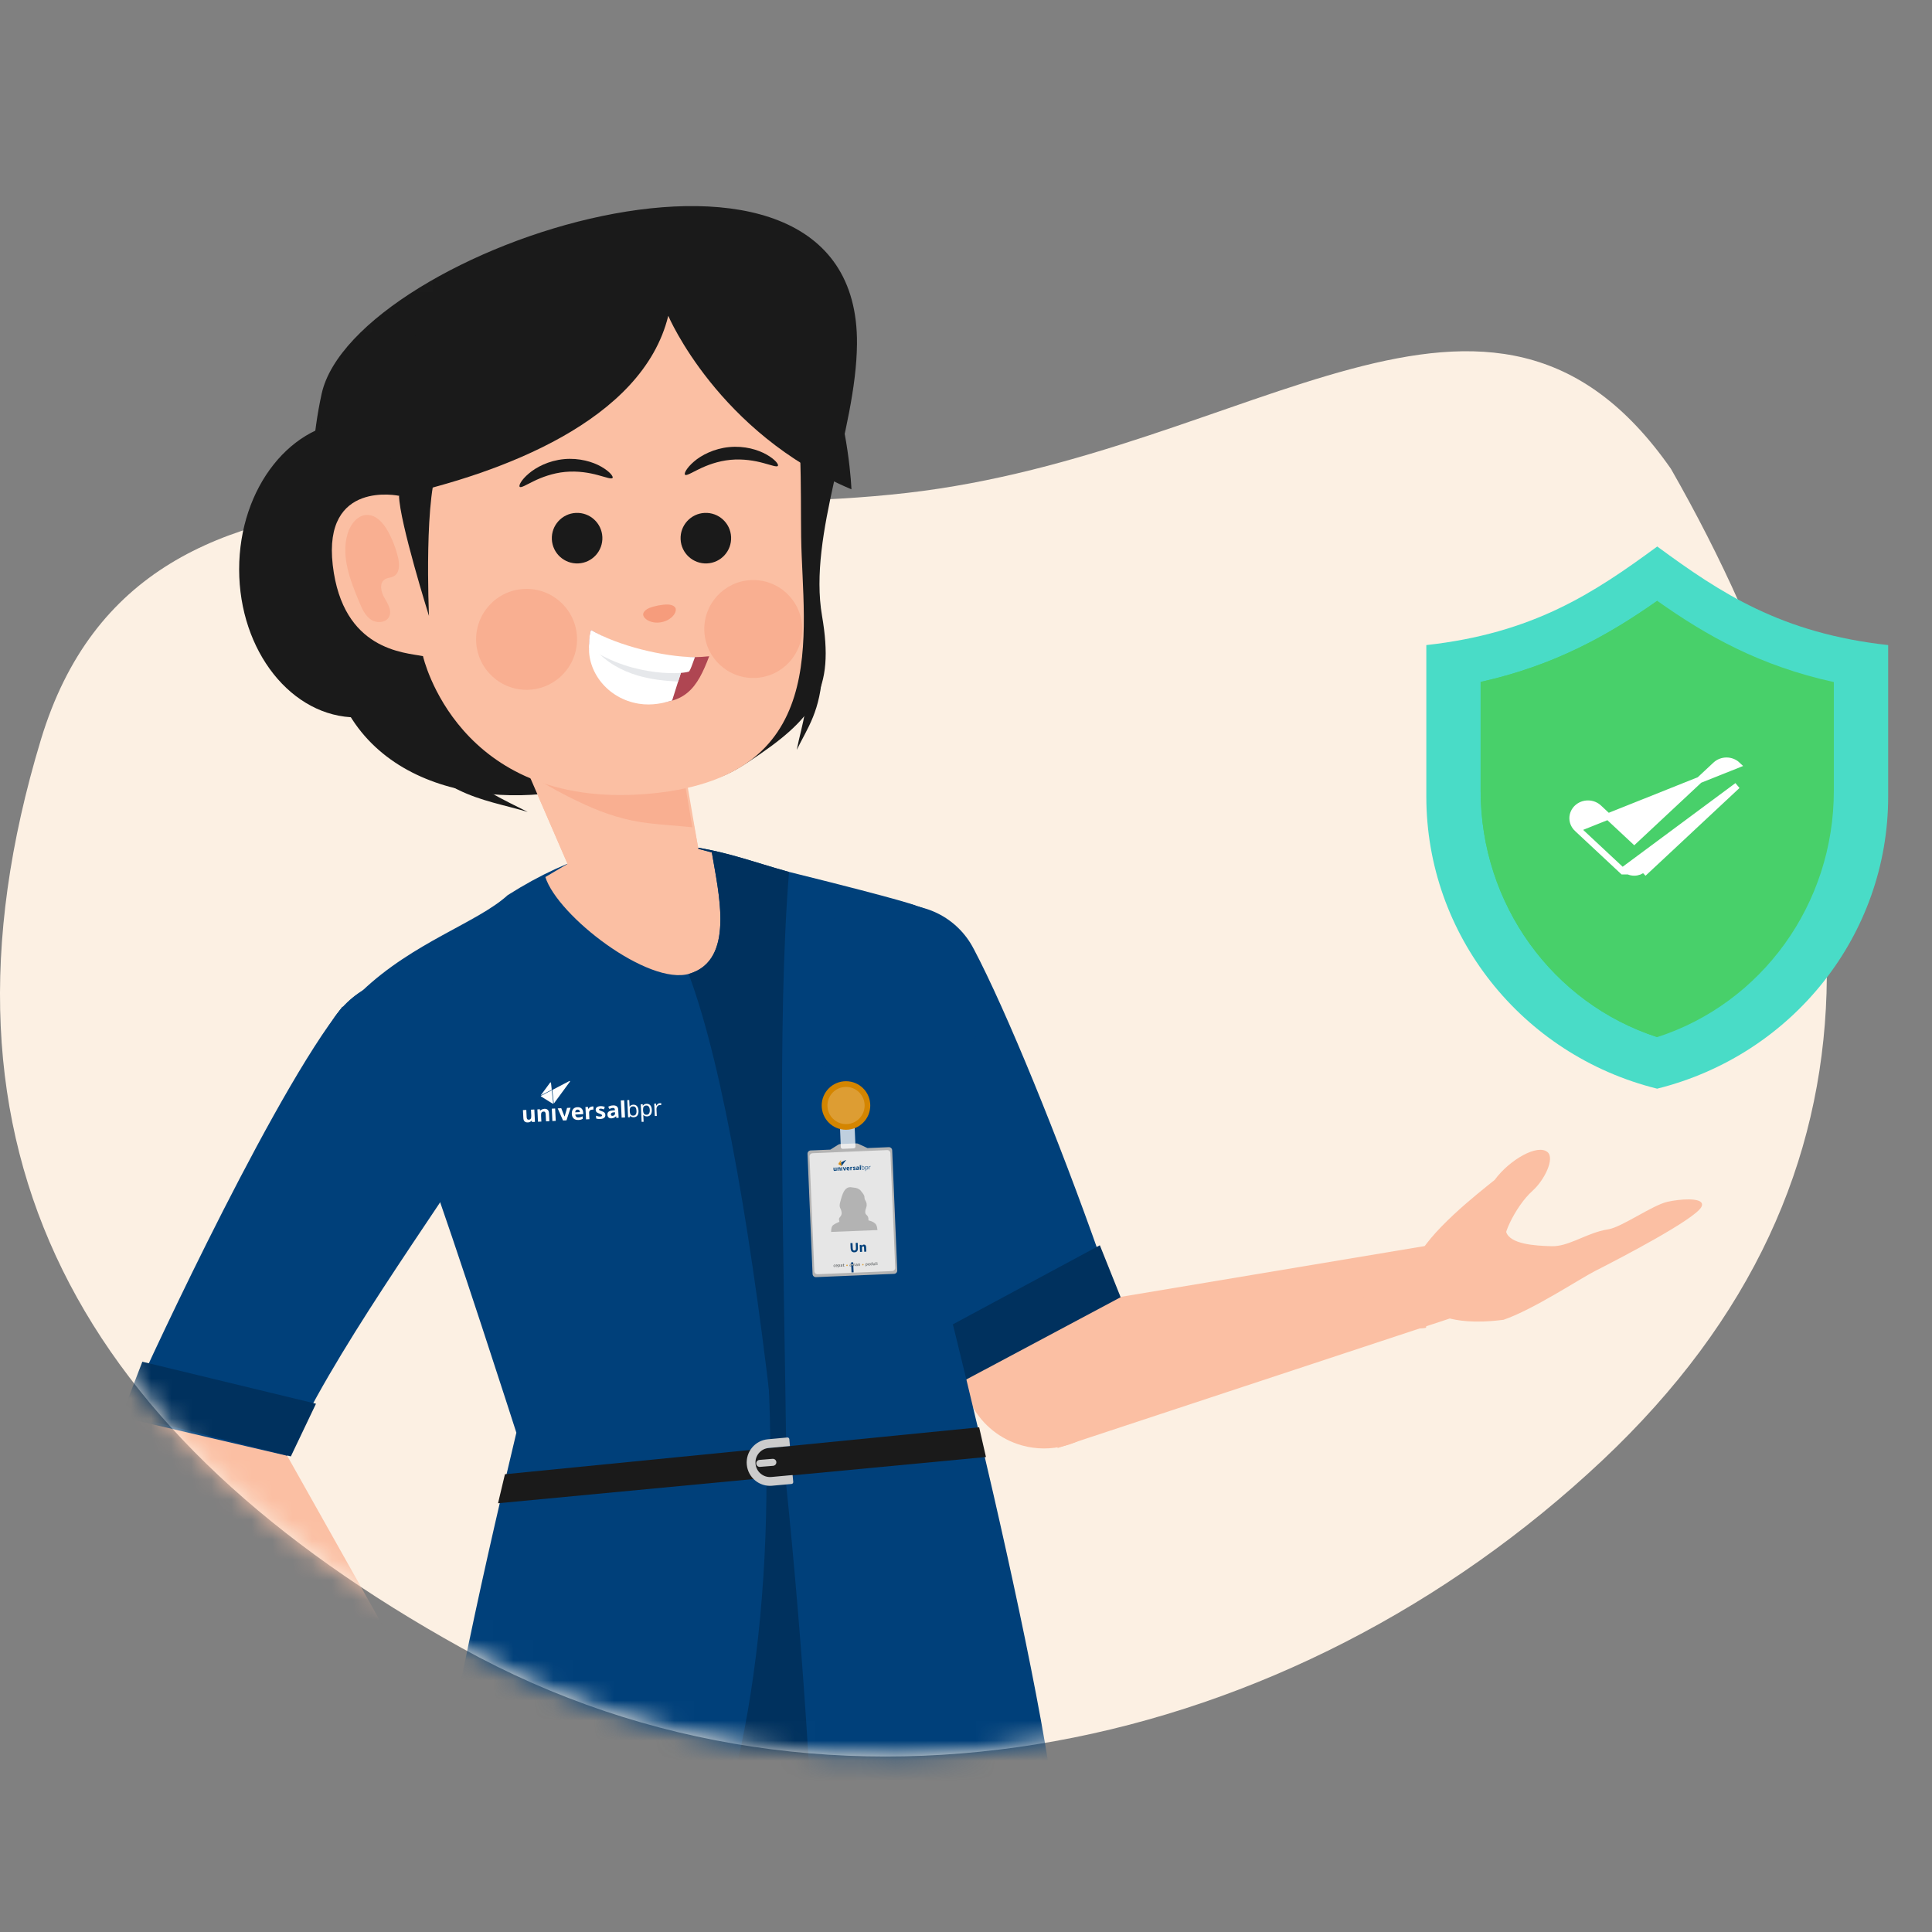 <svg width="96" height="96" viewBox="0 0 96 96" fill="none" xmlns="http://www.w3.org/2000/svg">
<rect x="0" y="0" width="96" height="96" fill="#808080" stroke="none"/>
<path d="M83.028 23.296C93.225 41.147 94.586 58.486 79.612 72.572C64.189 87.079 41.434 92.146 22.919 81.876C4.16 71.47 -4.185 57.28 2.034 36.747C7.137 19.902 27.588 26.5 45.071 24.492C62.282 22.515 74.061 10.442 83.028 23.296Z" fill="#FCF0E3"/>
<mask id="mask0_4181_13214" style="mask-type:alpha" maskUnits="userSpaceOnUse" x="0" y="6" width="96" height="82">
<path d="M91.124 20.49C101.322 38.341 94.586 58.486 79.612 72.572C64.189 87.079 41.434 92.146 22.919 81.875C4.16 71.47 -4.185 57.28 2.034 36.747C7.137 19.902 20.654 8.999 38.137 6.99C55.348 5.013 82.158 7.636 91.124 20.49Z" fill="#FCF0E3"/>
</mask>
<g mask="url(#mask0_4181_13214)">
<path fill-rule="evenodd" clip-rule="evenodd" d="M52.548 71.953L53.514 64.805L71.787 61.749L73.036 65.186L52.548 71.953Z" fill="#FBBFA3"/>
<path d="M54.783 70.762C53.739 71.816 52.204 72.222 50.776 71.821C48.609 71.213 47.341 68.954 47.95 66.787C48.137 66.121 48.492 65.51 48.977 65.02C50.02 63.966 51.556 63.56 52.983 63.961C54.033 64.256 54.905 64.943 55.439 65.893C55.973 66.844 56.105 67.945 55.809 68.996C55.622 69.662 55.267 70.273 54.783 70.762L54.783 70.762Z" fill="#FBBFA3"/>
<path d="M72.249 61.681C73.204 61.675 73.982 62.444 73.988 63.399C73.994 64.354 73.225 65.132 72.27 65.138C71.315 65.144 70.537 64.375 70.531 63.42C70.525 62.466 71.295 61.687 72.249 61.681L72.249 61.681Z" fill="#FBBFA3"/>
<path d="M79.378 63.094C80.396 62.576 84.239 60.585 84.544 59.967C84.756 59.537 83.805 59.55 83.109 59.667C83.017 59.683 82.933 59.699 82.861 59.715C82.119 59.877 80.581 60.98 79.917 61.083C79.774 61.105 79.635 61.136 79.5 61.174C78.616 61.421 77.861 61.941 77.107 61.923C76.236 61.902 75.031 61.816 74.84 61.213C74.867 61.127 74.903 61.033 74.945 60.934C74.972 60.871 75.001 60.806 75.033 60.74C75.287 60.209 75.7 59.574 76.149 59.172C76.745 58.639 77.261 57.569 76.901 57.252C76.409 56.82 75.002 57.631 74.27 58.629C73.474 59.271 70.925 61.249 70.349 62.684C70.263 62.897 70.219 63.136 70.188 63.34C70.008 64.539 69.742 63.097 69.534 64.634C69.519 64.742 66.858 63.663 67.543 65.491C67.501 65.946 69.103 64.827 69.092 65.491L70.124 65.491C66.58 65.934 70.87 66.11 70.863 65.963C70.84 65.495 71.285 65.884 71.306 65.52C71.338 64.955 71.749 65.963 74.711 65.579C76.18 65.077 78.502 63.541 79.256 63.156L79.378 63.094Z" fill="#FBBFA3"/>
<path d="M46.903 66.006C45.795 62.851 43.04 54.727 41.297 50.704L41.298 50.703C41.155 50.406 41.043 50.088 40.975 49.749C40.543 47.586 41.933 45.485 44.08 45.056C45.856 44.701 47.591 45.604 48.383 47.151L48.384 47.15C50.002 50.213 52.627 56.661 54.646 62.393C52.822 64.056 47.569 65.762 46.903 66.006Z" fill="#00407A"/>
<path fill-rule="evenodd" clip-rule="evenodd" d="M46.761 66.121L54.651 61.877L55.684 64.458L47.589 68.773L46.761 66.121Z" fill="#00315E"/>
<path d="M50.116 79.083C55.346 93.537 47.677 116.703 47.677 116.703C47.677 116.703 36.288 121.991 25.834 117.555L21.959 100.129C21.959 100.129 18.987 85.904 27.66 79.59C36.334 73.276 50.116 79.083 50.116 79.083Z" fill="#00315E"/>
<path d="M45.844 60.059C48.421 57.41 48.272 54.984 47.27 53.079C47.309 53.045 47.35 53.014 47.388 52.979C48.311 52.12 48.844 50.952 48.888 49.693C48.908 49.135 48.831 48.586 48.659 48.059C48.171 46.563 46.961 45.44 45.491 45.008C45.492 45.005 45.493 44.996 45.493 44.996C45.493 44.996 45.172 44.804 39.204 43.324C35.662 42.382 31.832 40.292 25.225 44.481C23.726 45.848 20.537 46.813 17.983 49.25C17.13 49.796 16.448 50.603 16.086 51.592C15.652 52.776 15.705 54.058 16.235 55.202C16.766 56.345 17.71 57.214 18.894 57.647C19.418 57.84 19.964 57.937 20.517 57.937C20.753 57.937 20.985 57.917 21.213 57.882C22.552 61.517 25.658 71.19 25.658 71.19C23.668 79.499 22.133 86.721 20.841 95.166C33.123 101.576 48.93 94.77 52.291 93.005C54.017 92.1 46.644 62.589 45.844 60.059V60.059Z" fill="#00407A"/>
<path d="M48.658 48.06C48.83 48.586 48.906 49.135 48.886 49.693C48.842 50.952 48.309 52.12 47.386 52.979C46.463 53.838 45.261 54.286 44.002 54.241C42.029 54.171 40.294 52.864 39.682 50.989C39.51 50.462 39.433 49.913 39.453 49.356C39.546 46.755 41.737 44.715 44.338 44.807C46.31 44.877 48.046 46.184 48.658 48.059V48.06Z" fill="#00407A"/>
<path d="M35.191 45.049C34.119 45.667 33.278 45.99 32.076 46.019C30.289 46.068 29.637 45.023 29.04 44.864L23.245 31.483L33.728 36.208L33.752 36.652L35.191 45.049L35.191 45.049Z" fill="#FBBFA3"/>
<path d="M22.427 86.847C22.921 87.736 22.6 88.856 21.712 89.349C20.823 89.843 19.702 89.522 19.209 88.634C18.716 87.745 19.036 86.625 19.925 86.131C20.813 85.638 21.934 85.958 22.427 86.847V86.847Z" fill="#FBBFA3"/>
<path d="M22.43 86.847C23.396 87.839 26.008 87.256 27.057 87.585C28.107 87.914 28.259 89.364 28.259 89.364C28.259 89.364 29.066 90.272 29.358 90.888C29.651 91.504 29.148 92.035 28.199 92.044C27.25 92.052 27.704 93.052 26.881 93.531C26.058 94.011 25.329 93.548 24.788 94.604C24.248 95.66 19.46 88.977 19.46 88.977L22.43 86.846V86.847Z" fill="#FBBFA3"/>
<path d="M10.311 75.263C9.833 75.263 9.361 75.179 8.908 75.013C7.884 74.638 7.067 73.886 6.609 72.897C6.15 71.908 6.104 70.8 6.479 69.776C7.066 68.173 8.606 67.097 10.312 67.097C10.79 67.097 11.263 67.181 11.715 67.346C12.739 67.722 13.555 68.473 14.014 69.462C14.473 70.452 14.519 71.56 14.144 72.584C13.557 74.186 12.017 75.263 10.31 75.263H10.311Z" fill="#3D3433"/>
<path d="M20.515 57.938C19.961 57.938 19.416 57.84 18.891 57.648C17.707 57.214 16.764 56.346 16.233 55.202C15.703 54.058 15.649 52.776 16.083 51.592C16.762 49.739 18.543 48.495 20.515 48.495C21.069 48.495 21.615 48.592 22.139 48.784C24.582 49.679 25.842 52.396 24.947 54.84C24.268 56.693 22.487 57.938 20.515 57.938H20.515Z" fill="#00407A"/>
<path fill-rule="evenodd" clip-rule="evenodd" d="M6.743 73.161L14.269 72.335L22.433 86.846L20.108 89.856L6.743 73.161Z" fill="#FBBFA3"/>
<path d="M10.315 75.263C8.831 75.263 7.463 74.458 6.743 73.162C5.65 71.194 6.362 68.704 8.33 67.612C8.935 67.275 9.619 67.098 10.308 67.098C11.792 67.098 13.16 67.903 13.88 69.199C14.409 70.152 14.536 71.255 14.236 72.303C13.936 73.352 13.246 74.221 12.293 74.75C11.688 75.086 11.003 75.264 10.315 75.264L10.315 75.263Z" fill="#FBBFA3"/>
<path d="M15.982 19.569C17.568 12.353 42.707 4.048 42.583 17.097C42.542 21.428 40.15 26.548 40.846 30.599C41.484 34.311 40.494 35.693 37.15 37.884C33.831 40.059 34.635 37.345 29.781 38.883C24.97 40.409 17.905 39.425 16.441 33.219C15.357 28.624 15.117 23.505 15.982 19.569H15.982Z" fill="#1A1A1A"/>
<path d="M17.724 35.648C20.95 35.648 23.565 32.353 23.565 28.289C23.565 24.224 20.95 20.93 17.724 20.93C14.498 20.93 11.883 24.224 11.883 28.289C11.883 32.353 14.498 35.648 17.724 35.648Z" fill="#1A1A1A"/>
<path d="M27.098 43.58L28.201 42.926L23.317 31.65L33.638 36.301L33.661 36.738L34.705 42.179L35.371 42.358C35.715 44.412 36.522 47.699 34.262 48.383C32.226 48.998 27.717 45.52 27.098 43.58Z" fill="#FBBFA3"/>
<path d="M32.236 40.906C31.106 40.774 30.102 40.455 29.068 39.983C28.091 39.537 27.15 39.025 26.254 38.443L23.312 31.65L33.633 36.302L33.656 36.739L34.404 41.106C33.682 41.035 32.957 40.991 32.236 40.906V40.906Z" fill="#F9AF91"/>
<path d="M19.83 24.637C19.83 24.637 16.041 23.824 16.534 28.079C17.028 32.335 20.109 32.42 21.018 32.603C21.018 32.603 22.714 40.181 32.062 39.456C41.41 38.73 39.877 31.491 39.809 26.692C39.74 21.891 40.276 13.557 34.157 12.943C27.985 12.323 19.287 12.729 19.83 24.638V24.637Z" fill="#FBBFA3"/>
<path d="M29.931 26.684C29.962 27.377 29.427 27.965 28.733 27.996C28.041 28.027 27.453 27.491 27.421 26.799C27.39 26.106 27.926 25.518 28.619 25.486C29.311 25.455 29.899 25.991 29.931 26.684H29.931Z" fill="#1A1A1A"/>
<path d="M36.328 26.684C36.359 27.377 35.824 27.965 35.131 27.996C34.438 28.027 33.85 27.491 33.819 26.799C33.787 26.106 34.323 25.518 35.016 25.486C35.709 25.455 36.297 25.991 36.328 26.684Z" fill="#1A1A1A"/>
<path d="M29.363 31.297C31.044 32.319 33.284 32.819 35.239 32.609C34.658 34.145 34.043 35.202 31.784 34.842C29.934 34.548 28.96 32.91 29.363 31.297H29.363Z" fill="#AF4652"/>
<path d="M29.275 32.017C29.153 33.357 30.174 34.717 31.747 34.968C32.417 35.074 32.974 34.928 33.397 34.81C33.562 34.29 33.726 33.769 33.89 33.249C32.477 32.858 31.064 32.467 29.651 32.077C29.531 32.044 29.399 32.014 29.275 32.017Z" fill="white"/>
<path d="M29.58 32.27C30.119 32.907 30.882 33.328 31.682 33.565C32.336 33.758 33.017 33.835 33.7 33.867C33.765 33.661 33.83 33.455 33.895 33.249C32.65 32.905 31.404 32.561 30.158 32.216L29.58 32.27V32.27Z" fill="#E6E8EB"/>
<path d="M34.532 32.653C34.409 33 34.31 33.271 34.249 33.355C34.159 33.481 31.514 33.718 29.278 32.194C29.261 31.9 29.264 31.664 29.363 31.297C30.671 32.081 32.984 32.646 34.531 32.653H34.532Z" fill="white"/>
<path d="M30.438 23.747C30.486 23.681 30.302 23.432 29.878 23.19C29.461 22.948 28.773 22.743 28.027 22.814C27.254 22.888 26.637 23.219 26.268 23.536C26.082 23.694 25.956 23.843 25.882 23.962C25.812 24.079 25.794 24.157 25.824 24.189C25.854 24.222 25.934 24.199 26.052 24.144C26.164 24.087 26.322 24.009 26.517 23.911C26.898 23.722 27.459 23.509 28.074 23.45C28.719 23.389 29.288 23.493 29.705 23.606C30.121 23.717 30.385 23.823 30.438 23.747L30.438 23.747Z" fill="#1A1A1A"/>
<path d="M34.039 23.589C34.105 23.653 34.345 23.499 34.732 23.311C35.12 23.121 35.659 22.91 36.303 22.848C36.919 22.79 37.509 22.892 37.92 23.005C38.129 23.064 38.3 23.111 38.421 23.145C38.547 23.177 38.63 23.185 38.654 23.146C38.676 23.11 38.644 23.036 38.553 22.935C38.457 22.831 38.305 22.709 38.093 22.589C37.67 22.348 37.002 22.141 36.228 22.216C35.483 22.287 34.845 22.619 34.483 22.935C34.112 23.254 33.979 23.532 34.039 23.589Z" fill="#1A1A1A"/>
<path d="M17.267 26.536C16.942 27.662 17.403 28.849 17.857 29.93C17.992 30.251 18.141 30.59 18.429 30.787C18.716 30.983 19.186 30.953 19.337 30.639C19.483 30.335 19.267 29.994 19.099 29.702C18.93 29.41 18.834 28.973 19.118 28.79C19.249 28.705 19.422 28.712 19.561 28.639C19.862 28.48 19.86 28.049 19.782 27.717C19.675 27.257 19.504 26.813 19.276 26.399C19.052 25.994 18.698 25.579 18.235 25.587C17.75 25.595 17.401 26.07 17.266 26.536H17.267Z" fill="#F9AF91"/>
<path d="M19.831 24.637C24.862 23.509 31.924 20.936 33.206 15.692C33.206 15.692 35.676 21.519 42.307 24.314C42.307 24.314 41.886 12.165 33.767 12.165C25.648 12.165 21.196 13.655 19.831 18.68C18.788 22.517 19.831 24.637 19.831 24.637H19.831Z" fill="#1A1A1A"/>
<path d="M19.828 24.637C19.854 25.94 21.316 30.607 21.316 30.607C21.316 30.607 21.034 24.285 21.878 22.947C22.722 21.61 19.828 24.637 19.828 24.637Z" fill="#1A1A1A"/>
<path d="M28.669 31.655C28.732 33.038 27.662 34.211 26.279 34.274C24.896 34.337 23.723 33.266 23.66 31.883C23.597 30.499 24.667 29.327 26.051 29.264C27.434 29.201 28.607 30.271 28.67 31.655L28.669 31.655Z" fill="#F9AF91"/>
<path d="M39.858 31.145C39.919 32.487 38.881 33.624 37.539 33.686C36.196 33.747 35.059 32.709 34.998 31.366C34.937 30.024 35.976 28.887 37.317 28.825C38.66 28.764 39.797 29.803 39.858 31.145Z" fill="#F9AF91"/>
<path d="M33.533 30.166C33.695 30.331 33.444 30.804 32.867 30.916C32.29 31.026 31.881 30.68 31.97 30.467C32.052 30.245 32.376 30.156 32.707 30.085C33.04 30.028 33.375 29.991 33.533 30.166Z" fill="#F69C7C"/>
<path d="M6.29 70.474L6.477 69.775C6.693 69.188 13.033 55.344 16.704 50.433L17.016 50.017L24.68 55.451L24.41 55.878C21.371 60.678 16.449 67.349 14.268 72.336L6.29 70.474L6.29 70.474Z" fill="#00407A"/>
<path fill-rule="evenodd" clip-rule="evenodd" d="M38.275 72.346C38.54 72.321 38.806 72.296 39.071 72.272C38.939 62.055 38.603 50.774 39.207 43.325C39.123 43.307 39.034 43.282 38.94 43.251C37.616 42.881 36.243 42.378 34.694 42.124L34.704 42.18L35.37 42.358C35.702 44.332 36.459 47.446 34.51 48.292C35.735 52.849 38.31 61.4 38.275 72.346Z" fill="#00315E"/>
<path fill-rule="evenodd" clip-rule="evenodd" d="M26.87 54.458C26.873 54.47 26.88 54.479 26.891 54.486L27.451 54.834C27.461 54.84 27.472 54.842 27.483 54.841C27.486 54.841 27.489 54.841 27.491 54.84L27.418 54.171L26.87 54.458Z" fill="#FEFEFE"/>
<path fill-rule="evenodd" clip-rule="evenodd" d="M27.416 54.146L27.379 53.809C27.376 53.781 27.347 53.776 27.336 53.793L26.878 54.416C26.874 54.421 26.872 54.426 26.87 54.432L27.407 54.151L27.416 54.146Z" fill="#FEFEFE"/>
<path fill-rule="evenodd" clip-rule="evenodd" d="M28.291 53.716L27.445 54.159L27.446 54.168L27.518 54.832C27.523 54.828 27.528 54.824 27.532 54.819L28.318 53.748C28.334 53.727 28.315 53.703 28.29 53.716H28.291Z" fill="#FEFEFE"/>
<path fill-rule="evenodd" clip-rule="evenodd" d="M26.431 55.752L26.427 55.674C26.427 55.674 26.4 55.71 26.345 55.744C26.314 55.763 26.276 55.771 26.233 55.773C26.161 55.776 26.106 55.76 26.067 55.723C26.029 55.686 26.008 55.632 26.005 55.559L25.985 55.159L26.152 55.151L26.169 55.509C26.172 55.553 26.181 55.586 26.198 55.608C26.215 55.629 26.24 55.639 26.275 55.637C26.321 55.635 26.355 55.617 26.374 55.585C26.394 55.553 26.401 55.5 26.398 55.428L26.384 55.139L26.551 55.131L26.581 55.745L26.431 55.752V55.752Z" fill="#FEFEFE"/>
<path fill-rule="evenodd" clip-rule="evenodd" d="M27.299 55.71L27.132 55.718L27.114 55.36C27.111 55.316 27.102 55.283 27.085 55.262C27.069 55.24 27.043 55.231 27.009 55.233C26.962 55.235 26.928 55.252 26.909 55.284C26.89 55.316 26.882 55.369 26.886 55.441L26.9 55.73L26.732 55.738L26.703 55.124L26.83 55.118L26.833 55.196C26.833 55.196 26.877 55.151 26.94 55.124C26.973 55.111 27.009 55.098 27.05 55.096C27.121 55.093 27.176 55.109 27.215 55.146C27.254 55.183 27.276 55.238 27.279 55.31L27.299 55.711V55.71Z" fill="#FEFEFE"/>
<path fill-rule="evenodd" clip-rule="evenodd" d="M27.615 55.694L27.447 55.703L27.418 55.089L27.585 55.081L27.615 55.694Z" fill="#FEFEFE"/>
<path fill-rule="evenodd" clip-rule="evenodd" d="M27.976 55.677L27.712 55.075L27.888 55.066L28.023 55.41C28.037 55.447 28.053 55.481 28.053 55.481C28.053 55.481 28.064 55.45 28.076 55.407L28.177 55.052L28.352 55.043L28.149 55.669L27.977 55.677L27.976 55.677Z" fill="#FEFEFE"/>
<path fill-rule="evenodd" clip-rule="evenodd" d="M28.744 55.651C28.645 55.655 28.566 55.632 28.508 55.58C28.45 55.528 28.418 55.452 28.413 55.352C28.408 55.25 28.43 55.169 28.479 55.11C28.527 55.051 28.597 55.02 28.688 55.016C28.775 55.011 28.843 55.033 28.895 55.08C28.945 55.127 28.973 55.194 28.977 55.281L28.981 55.362L28.585 55.381C28.589 55.429 28.605 55.465 28.632 55.491C28.66 55.517 28.697 55.528 28.745 55.525C28.782 55.523 28.817 55.518 28.85 55.509C28.882 55.5 28.916 55.486 28.951 55.467L28.958 55.597C28.929 55.612 28.898 55.625 28.866 55.634C28.832 55.643 28.792 55.648 28.744 55.651H28.744ZM28.695 55.135C28.659 55.137 28.632 55.149 28.613 55.173C28.593 55.196 28.584 55.229 28.583 55.27L28.818 55.258C28.815 55.217 28.802 55.186 28.78 55.164C28.759 55.143 28.73 55.133 28.694 55.135H28.695Z" fill="#FEFEFE"/>
<path fill-rule="evenodd" clip-rule="evenodd" d="M29.432 54.979C29.455 54.978 29.474 54.978 29.489 54.981L29.484 55.139C29.47 55.136 29.453 55.135 29.434 55.135C29.38 55.138 29.339 55.154 29.311 55.183C29.282 55.212 29.269 55.251 29.272 55.3L29.287 55.612L29.12 55.621L29.09 55.007L29.217 55.001L29.222 55.111C29.222 55.111 29.259 55.053 29.322 55.015C29.355 54.995 29.394 54.981 29.432 54.979V54.979Z" fill="#FEFEFE"/>
<path fill-rule="evenodd" clip-rule="evenodd" d="M30.08 55.396C30.083 55.459 30.064 55.508 30.021 55.543C29.98 55.578 29.915 55.598 29.828 55.602C29.783 55.604 29.745 55.603 29.713 55.599C29.681 55.595 29.651 55.587 29.623 55.576L29.616 55.438C29.648 55.451 29.684 55.462 29.723 55.47C29.763 55.478 29.797 55.481 29.827 55.48C29.887 55.477 29.917 55.458 29.915 55.423C29.914 55.41 29.91 55.399 29.901 55.391C29.893 55.383 29.878 55.375 29.858 55.365C29.838 55.356 29.811 55.345 29.777 55.332C29.729 55.315 29.693 55.298 29.671 55.282C29.648 55.267 29.631 55.248 29.619 55.227C29.608 55.206 29.602 55.179 29.6 55.147C29.598 55.093 29.617 55.05 29.658 55.018C29.699 54.986 29.758 54.968 29.835 54.964C29.909 54.961 29.982 54.973 30.053 55.002L30.008 55.125C29.977 55.114 29.948 55.104 29.92 55.097C29.893 55.09 29.866 55.087 29.838 55.088C29.788 55.09 29.764 55.105 29.766 55.132C29.767 55.147 29.775 55.159 29.792 55.17C29.808 55.18 29.844 55.194 29.899 55.214C29.948 55.231 29.984 55.247 30.007 55.263C30.03 55.279 30.047 55.297 30.059 55.319C30.071 55.34 30.077 55.366 30.079 55.397L30.08 55.396Z" fill="#FEFEFE"/>
<path fill-rule="evenodd" clip-rule="evenodd" d="M30.622 55.548L30.617 55.459C30.59 55.496 30.527 55.529 30.498 55.544C30.468 55.559 30.43 55.568 30.382 55.571C30.324 55.573 30.276 55.559 30.241 55.527C30.205 55.495 30.186 55.447 30.183 55.385C30.18 55.32 30.2 55.271 30.244 55.237C30.288 55.204 30.356 55.184 30.448 55.176L30.554 55.167L30.552 55.141C30.549 55.079 30.516 55.049 30.452 55.052C30.403 55.055 30.346 55.072 30.282 55.105L30.221 54.995C30.29 54.954 30.367 54.932 30.453 54.928C30.535 54.923 30.599 54.938 30.645 54.972C30.69 55.006 30.715 55.059 30.719 55.133L30.739 55.542L30.622 55.547L30.622 55.548ZM30.559 55.266L30.494 55.271C30.446 55.275 30.41 55.285 30.387 55.303C30.364 55.32 30.353 55.345 30.354 55.378C30.357 55.425 30.385 55.447 30.439 55.445C30.478 55.443 30.509 55.43 30.53 55.407C30.553 55.384 30.563 55.353 30.561 55.316L30.558 55.266H30.559Z" fill="#FEFEFE"/>
<path fill-rule="evenodd" clip-rule="evenodd" d="M31.057 55.526L30.889 55.534L30.848 54.68L31.015 54.672L31.057 55.526Z" fill="#FEFEFE"/>
<path fill-rule="evenodd" clip-rule="evenodd" d="M31.465 54.892C31.544 54.889 31.607 54.913 31.652 54.966C31.698 55.018 31.724 55.094 31.728 55.192C31.733 55.291 31.715 55.369 31.674 55.425C31.633 55.482 31.573 55.512 31.495 55.516C31.454 55.518 31.418 55.513 31.386 55.499C31.353 55.486 31.326 55.466 31.305 55.438L31.307 55.514L31.209 55.519L31.168 54.665L31.266 54.66L31.276 54.868C31.278 54.909 31.283 54.992 31.283 54.992C31.32 54.93 31.381 54.897 31.465 54.892ZM31.452 54.975C31.392 54.978 31.349 54.997 31.324 55.033C31.299 55.069 31.289 55.127 31.293 55.209L31.293 55.214C31.297 55.296 31.314 55.354 31.342 55.388C31.371 55.422 31.415 55.438 31.477 55.435C31.531 55.432 31.57 55.411 31.595 55.369C31.62 55.328 31.631 55.27 31.627 55.195C31.623 55.119 31.607 55.062 31.578 55.026C31.55 54.989 31.508 54.972 31.453 54.975H31.452Z" fill="#FEFEFE"/>
<path fill-rule="evenodd" clip-rule="evenodd" d="M32.155 55.473C32.074 55.476 32.011 55.45 31.964 55.394L31.981 55.74L31.882 55.745L31.84 54.873L31.936 54.868L31.939 54.95C31.939 54.95 31.979 54.895 32.021 54.875C32.051 54.859 32.086 54.85 32.126 54.848C32.204 54.844 32.267 54.868 32.312 54.92C32.359 54.973 32.384 55.048 32.389 55.147C32.394 55.245 32.376 55.323 32.335 55.381C32.294 55.438 32.234 55.469 32.155 55.473ZM32.113 54.932C32.053 54.934 32.011 54.954 31.986 54.989C31.961 55.023 31.95 55.077 31.953 55.149L31.954 55.168C31.957 55.25 31.974 55.308 32.003 55.344C32.032 55.379 32.077 55.395 32.138 55.392C32.188 55.389 32.227 55.367 32.253 55.325C32.279 55.282 32.291 55.225 32.287 55.152C32.284 55.078 32.267 55.023 32.236 54.985C32.206 54.947 32.165 54.93 32.113 54.932L32.113 54.932Z" fill="#FEFEFE"/>
<path fill-rule="evenodd" clip-rule="evenodd" d="M32.788 54.816C32.815 54.815 32.838 54.816 32.859 54.819L32.852 54.911C32.829 54.907 32.807 54.906 32.786 54.907C32.754 54.908 32.725 54.919 32.699 54.937C32.672 54.956 32.652 54.982 32.638 55.013C32.624 55.045 32.618 55.08 32.62 55.118L32.636 55.45L32.537 55.455L32.508 54.841L32.599 54.837L32.605 54.947C32.605 54.947 32.656 54.874 32.687 54.852C32.717 54.83 32.751 54.818 32.788 54.816Z" fill="#FEFEFE"/>
<path d="M34.537 48.279C38.096 57.634 40.394 84.527 40.569 97.022L40.247 97.026C40.071 84.49 37.765 57.857 34.218 48.394L34.258 48.384C34.357 48.354 34.45 48.319 34.537 48.279Z" fill="#00315E"/>
<path fill-rule="evenodd" clip-rule="evenodd" d="M38.086 73.282L38.883 73.356L40.896 96.953C38.043 97.559 34.891 97.949 31.68 97.844C35.771 94.659 38.121 84.273 38.086 73.282H38.086Z" fill="#00315E"/>
<path fill-rule="evenodd" clip-rule="evenodd" d="M25.09 73.254L48.653 70.922L48.992 72.398L24.747 74.696L25.09 73.254Z" fill="#1A1A1A"/>
<path fill-rule="evenodd" clip-rule="evenodd" d="M38.368 73.826C37.73 73.883 37.166 73.414 37.107 72.776C37.049 72.138 37.519 71.574 38.157 71.516L39.121 71.428C39.146 71.425 39.169 71.432 39.188 71.448C39.208 71.464 39.218 71.485 39.221 71.51L39.252 71.853L38.197 71.949C37.799 71.985 37.505 72.338 37.542 72.736C37.578 73.134 37.93 73.428 38.328 73.391L39.384 73.294L39.416 73.637C39.42 73.687 39.383 73.732 39.333 73.737L38.368 73.825V73.826Z" fill="#CCCCCC"/>
<path fill-rule="evenodd" clip-rule="evenodd" d="M37.766 72.889C37.67 72.897 37.586 72.825 37.578 72.73C37.57 72.634 37.642 72.55 37.737 72.542L38.388 72.488C38.484 72.481 38.568 72.552 38.576 72.647C38.584 72.743 38.513 72.827 38.417 72.835L37.766 72.888V72.889Z" fill="#CCCCCC"/>
<path fill-rule="evenodd" clip-rule="evenodd" d="M40.28 57.165L41.261 57.124L41.645 56.882C41.684 56.857 41.722 56.846 41.767 56.844L42.544 56.816C42.585 56.814 42.619 56.821 42.656 56.838L43.104 57.047L44.163 57.002C44.252 56.998 44.328 57.068 44.332 57.157L44.583 63.128C44.587 63.217 44.517 63.293 44.428 63.297L40.545 63.46C40.456 63.464 40.38 63.394 40.376 63.305L40.125 57.334C40.121 57.245 40.191 57.169 40.28 57.165L40.28 57.165Z" fill="#B3B3B3"/>
<path d="M44.081 57.147L40.373 57.303C40.287 57.306 40.221 57.379 40.224 57.464L40.464 63.166C40.467 63.252 40.54 63.319 40.626 63.315L44.334 63.159C44.419 63.155 44.486 63.083 44.483 62.997L44.243 57.295C44.239 57.209 44.167 57.143 44.081 57.147Z" fill="#E6E6E6"/>
<path fill-rule="evenodd" clip-rule="evenodd" d="M41.533 58.178L41.532 58.157C41.532 58.157 41.525 58.166 41.511 58.175C41.502 58.181 41.492 58.182 41.48 58.183C41.461 58.184 41.446 58.179 41.436 58.169C41.426 58.159 41.42 58.144 41.419 58.125L41.415 58.017L41.46 58.016L41.464 58.112C41.464 58.124 41.467 58.133 41.471 58.139C41.475 58.144 41.483 58.147 41.492 58.147C41.504 58.146 41.513 58.141 41.518 58.133C41.523 58.124 41.526 58.11 41.525 58.09L41.522 58.012L41.566 58.011L41.573 58.175L41.533 58.177L41.533 58.178Z" fill="#00407A"/>
<path fill-rule="evenodd" clip-rule="evenodd" d="M41.769 58.168L41.724 58.17L41.72 58.074C41.72 58.061 41.717 58.053 41.713 58.047C41.708 58.041 41.701 58.039 41.692 58.039C41.679 58.039 41.671 58.044 41.666 58.053C41.66 58.062 41.658 58.076 41.659 58.095L41.662 58.173L41.617 58.175L41.61 58.01L41.645 58.009L41.645 58.029C41.645 58.029 41.658 58.017 41.674 58.01C41.683 58.006 41.693 58.003 41.704 58.003C41.723 58.002 41.738 58.006 41.748 58.017C41.758 58.026 41.764 58.041 41.765 58.061L41.769 58.169L41.769 58.168Z" fill="#00407A"/>
<path fill-rule="evenodd" clip-rule="evenodd" d="M41.85 58.165L41.804 58.167L41.797 58.002L41.843 58L41.85 58.165Z" fill="#00407A"/>
<path fill-rule="evenodd" clip-rule="evenodd" d="M41.947 58.161L41.877 57.999L41.925 57.997L41.96 58.089C41.964 58.1 41.968 58.108 41.968 58.108C41.968 58.108 41.972 58.1 41.975 58.089L42.002 57.993L42.049 57.992L41.993 58.159L41.947 58.161Z" fill="#00407A"/>
<path fill-rule="evenodd" clip-rule="evenodd" d="M42.151 58.155C42.124 58.156 42.103 58.15 42.088 58.135C42.072 58.121 42.064 58.101 42.063 58.074C42.062 58.047 42.068 58.025 42.081 58.01C42.094 57.994 42.113 57.985 42.137 57.984C42.16 57.983 42.179 57.989 42.193 58.002C42.206 58.015 42.213 58.033 42.215 58.056L42.215 58.078L42.109 58.082C42.11 58.095 42.114 58.105 42.122 58.111C42.129 58.118 42.139 58.122 42.152 58.121C42.162 58.12 42.171 58.119 42.18 58.117C42.189 58.114 42.198 58.111 42.207 58.105L42.208 58.14C42.2 58.145 42.193 58.148 42.184 58.15C42.175 58.153 42.164 58.154 42.151 58.154L42.151 58.155ZM42.139 58.016C42.129 58.017 42.122 58.02 42.117 58.026C42.111 58.032 42.109 58.041 42.108 58.052L42.171 58.049C42.17 58.038 42.167 58.029 42.161 58.024C42.155 58.018 42.148 58.016 42.138 58.016H42.139Z" fill="#00407A"/>
<path fill-rule="evenodd" clip-rule="evenodd" d="M42.342 57.976C42.348 57.976 42.353 57.976 42.358 57.977L42.356 58.019C42.352 58.018 42.348 58.018 42.342 58.018C42.328 58.019 42.317 58.023 42.309 58.031C42.301 58.039 42.298 58.049 42.298 58.062L42.302 58.146L42.257 58.148L42.25 57.983L42.284 57.981L42.285 58.011C42.285 58.011 42.296 57.995 42.312 57.985C42.321 57.98 42.332 57.976 42.342 57.975V57.976Z" fill="#00407A"/>
<path fill-rule="evenodd" clip-rule="evenodd" d="M42.517 58.089C42.517 58.106 42.512 58.119 42.5 58.129C42.489 58.138 42.472 58.143 42.448 58.144C42.436 58.144 42.426 58.144 42.417 58.143C42.409 58.142 42.401 58.14 42.393 58.137L42.392 58.1C42.4 58.103 42.41 58.106 42.42 58.108C42.431 58.111 42.44 58.112 42.448 58.111C42.464 58.11 42.472 58.105 42.472 58.096C42.472 58.093 42.47 58.089 42.468 58.088C42.466 58.085 42.462 58.083 42.456 58.081C42.451 58.078 42.444 58.075 42.435 58.072C42.422 58.067 42.413 58.062 42.407 58.058C42.401 58.054 42.396 58.049 42.393 58.043C42.39 58.038 42.388 58.03 42.388 58.022C42.387 58.007 42.392 57.996 42.403 57.987C42.414 57.979 42.43 57.974 42.451 57.973C42.471 57.972 42.49 57.976 42.51 57.984L42.497 58.017C42.489 58.014 42.481 58.011 42.474 58.009C42.467 58.007 42.46 58.007 42.452 58.007C42.439 58.007 42.432 58.011 42.432 58.018C42.432 58.022 42.435 58.026 42.439 58.028C42.443 58.031 42.453 58.035 42.468 58.041C42.481 58.045 42.49 58.05 42.496 58.054C42.503 58.058 42.507 58.063 42.511 58.069C42.513 58.075 42.515 58.082 42.516 58.09L42.517 58.089Z" fill="#00407A"/>
<path fill-rule="evenodd" clip-rule="evenodd" d="M42.658 58.131L42.657 58.107C42.65 58.117 42.632 58.126 42.624 58.13C42.617 58.134 42.606 58.136 42.593 58.137C42.577 58.137 42.565 58.133 42.555 58.125C42.546 58.116 42.541 58.103 42.54 58.087C42.539 58.069 42.545 58.056 42.557 58.047C42.569 58.038 42.587 58.033 42.612 58.031L42.64 58.029L42.64 58.022C42.639 58.005 42.63 57.997 42.613 57.997C42.6 57.998 42.585 58.002 42.567 58.011L42.551 57.982C42.569 57.971 42.59 57.965 42.613 57.964C42.635 57.963 42.652 57.967 42.664 57.976C42.677 57.985 42.683 57.999 42.684 58.019L42.689 58.129L42.657 58.13L42.658 58.131ZM42.642 58.055L42.624 58.057C42.611 58.057 42.602 58.06 42.596 58.065C42.59 58.07 42.586 58.076 42.587 58.085C42.587 58.098 42.595 58.104 42.609 58.103C42.619 58.103 42.628 58.099 42.634 58.093C42.64 58.087 42.643 58.079 42.642 58.069L42.642 58.056V58.055Z" fill="#00407A"/>
<path fill-rule="evenodd" clip-rule="evenodd" d="M42.778 58.126L42.732 58.127L42.722 57.898L42.768 57.896L42.778 58.126Z" fill="#00407A"/>
<path fill-rule="evenodd" clip-rule="evenodd" d="M42.884 57.956C42.906 57.955 42.922 57.962 42.934 57.976C42.947 57.99 42.954 58.011 42.955 58.037C42.956 58.063 42.951 58.084 42.94 58.1C42.928 58.115 42.913 58.123 42.891 58.123C42.88 58.124 42.871 58.123 42.862 58.119C42.853 58.115 42.846 58.109 42.84 58.102L42.841 58.123L42.815 58.123L42.805 57.894L42.831 57.893L42.834 57.949C42.834 57.96 42.835 57.982 42.835 57.982C42.846 57.965 42.862 57.957 42.885 57.956L42.884 57.956ZM42.881 57.978C42.865 57.98 42.853 57.984 42.846 57.994C42.84 58.003 42.837 58.019 42.838 58.041V58.043C42.839 58.065 42.843 58.081 42.851 58.09C42.859 58.099 42.87 58.103 42.887 58.102C42.901 58.102 42.912 58.096 42.919 58.085C42.926 58.074 42.928 58.059 42.928 58.039C42.927 58.018 42.922 58.003 42.915 57.993C42.907 57.983 42.896 57.979 42.881 57.979L42.881 57.978Z" fill="#336695"/>
<path fill-rule="evenodd" clip-rule="evenodd" d="M43.074 58.113C43.052 58.114 43.035 58.107 43.023 58.092L43.026 58.185L43 58.186L42.99 57.952L43.016 57.951L43.016 57.973C43.016 57.973 43.027 57.959 43.038 57.953C43.047 57.949 43.056 57.947 43.067 57.946C43.088 57.945 43.105 57.952 43.117 57.966C43.129 57.98 43.136 58.001 43.137 58.027C43.138 58.054 43.133 58.075 43.122 58.09C43.111 58.105 43.095 58.113 43.073 58.114L43.074 58.113ZM43.063 57.968C43.047 57.969 43.036 57.974 43.029 57.983C43.022 57.992 43.019 58.007 43.02 58.026V58.031C43.021 58.053 43.025 58.069 43.033 58.078C43.04 58.088 43.052 58.092 43.069 58.091C43.082 58.091 43.093 58.085 43.1 58.074C43.107 58.062 43.11 58.047 43.109 58.027C43.108 58.007 43.104 57.992 43.096 57.982C43.088 57.972 43.077 57.967 43.063 57.968H43.063Z" fill="#336695"/>
<path fill-rule="evenodd" clip-rule="evenodd" d="M43.243 57.938C43.25 57.938 43.257 57.938 43.262 57.939L43.26 57.964C43.254 57.963 43.248 57.962 43.242 57.962C43.233 57.963 43.226 57.965 43.219 57.97C43.212 57.975 43.206 57.982 43.202 57.99C43.199 57.999 43.197 58.008 43.197 58.018L43.201 58.108L43.175 58.109L43.167 57.944L43.192 57.943L43.194 57.973C43.194 57.973 43.208 57.953 43.216 57.948C43.224 57.942 43.233 57.939 43.243 57.939V57.938Z" fill="#336695"/>
<path fill-rule="evenodd" clip-rule="evenodd" d="M41.65 57.829C41.65 57.834 41.652 57.838 41.657 57.841L41.803 57.933C41.805 57.934 41.809 57.936 41.814 57.935L41.796 57.754L41.65 57.828V57.829Z" fill="#D48500"/>
<path fill-rule="evenodd" clip-rule="evenodd" d="M41.786 57.659C41.785 57.654 41.779 57.652 41.776 57.656C41.748 57.693 41.655 57.817 41.655 57.817C41.651 57.822 41.65 57.825 41.65 57.829L41.796 57.755L41.786 57.659Z" fill="#DD9D33"/>
<path fill-rule="evenodd" clip-rule="evenodd" d="M41.797 57.755L41.816 57.936C41.819 57.935 41.824 57.933 41.827 57.928L42.037 57.646C42.042 57.641 42.036 57.635 42.031 57.637L41.798 57.755L41.797 57.755Z" fill="#00407A"/>
<path fill-rule="evenodd" clip-rule="evenodd" d="M41.709 60.709C41.599 60.759 41.497 60.803 41.408 60.868C41.316 60.936 41.301 61.06 41.297 61.214L43.602 61.121C43.577 60.957 43.569 60.868 43.472 60.784C43.395 60.716 43.269 60.663 43.152 60.642C43.176 60.312 42.95 60.432 42.999 60.151C43.014 60.061 43.058 59.994 43.064 59.898C43.073 59.758 43.033 59.72 42.987 59.627C42.907 59.468 43.044 59.488 42.78 59.179C42.742 59.134 42.754 59.137 42.701 59.102C42.561 59.011 42.5 59.028 42.316 58.997C41.94 58.932 41.839 59.41 41.754 59.713C41.665 60.031 41.785 60 41.82 60.237C41.835 60.341 41.789 60.42 41.743 60.47C41.651 60.571 41.699 60.605 41.71 60.709H41.709Z" fill="#B3B3B3"/>
<path d="M41.474 62.956C41.466 62.956 41.459 62.955 41.453 62.953C41.446 62.95 41.44 62.947 41.435 62.942C41.43 62.937 41.426 62.931 41.423 62.924C41.42 62.917 41.418 62.909 41.418 62.9C41.417 62.891 41.419 62.882 41.421 62.875C41.424 62.868 41.427 62.861 41.433 62.856C41.438 62.851 41.443 62.847 41.45 62.844C41.456 62.841 41.463 62.84 41.471 62.839C41.478 62.839 41.484 62.84 41.49 62.842C41.495 62.844 41.499 62.847 41.504 62.85L41.492 62.868C41.489 62.865 41.486 62.863 41.483 62.862C41.48 62.861 41.476 62.861 41.473 62.861C41.464 62.861 41.457 62.864 41.452 62.871C41.446 62.878 41.444 62.887 41.444 62.898C41.445 62.91 41.448 62.918 41.454 62.925C41.459 62.931 41.467 62.934 41.475 62.934C41.48 62.934 41.484 62.932 41.488 62.931C41.491 62.929 41.495 62.926 41.498 62.923L41.509 62.94C41.504 62.945 41.498 62.948 41.492 62.95C41.486 62.953 41.48 62.954 41.474 62.955L41.474 62.956Z" fill="#666A6C"/>
<path d="M41.547 62.884L41.596 62.882C41.596 62.873 41.594 62.867 41.59 62.862C41.586 62.857 41.58 62.855 41.573 62.855C41.566 62.855 41.56 62.858 41.556 62.863C41.551 62.868 41.548 62.875 41.547 62.884V62.884ZM41.58 62.951C41.572 62.952 41.565 62.951 41.559 62.948C41.552 62.946 41.546 62.943 41.541 62.938C41.535 62.933 41.531 62.927 41.528 62.92C41.525 62.912 41.523 62.905 41.523 62.895C41.522 62.886 41.523 62.878 41.526 62.87C41.528 62.863 41.532 62.857 41.537 62.852C41.541 62.846 41.546 62.842 41.553 62.839C41.559 62.837 41.565 62.835 41.572 62.834C41.58 62.834 41.586 62.836 41.592 62.837C41.597 62.84 41.602 62.843 41.606 62.848C41.61 62.852 41.614 62.857 41.616 62.864C41.618 62.87 41.619 62.878 41.619 62.885C41.619 62.888 41.619 62.89 41.619 62.892C41.619 62.895 41.619 62.896 41.619 62.898L41.548 62.901C41.55 62.91 41.554 62.918 41.56 62.923C41.566 62.928 41.574 62.93 41.582 62.93C41.587 62.93 41.592 62.929 41.596 62.927C41.6 62.926 41.604 62.924 41.608 62.921L41.617 62.937C41.613 62.941 41.607 62.944 41.6 62.946C41.594 62.949 41.587 62.95 41.58 62.951L41.58 62.951Z" fill="#666A6C"/>
<path d="M41.69 62.921C41.697 62.92 41.703 62.917 41.707 62.911C41.711 62.905 41.714 62.895 41.713 62.883C41.713 62.872 41.71 62.864 41.707 62.858C41.703 62.852 41.697 62.85 41.689 62.85C41.681 62.85 41.673 62.855 41.666 62.863L41.668 62.913C41.672 62.916 41.676 62.918 41.68 62.919C41.683 62.92 41.687 62.921 41.69 62.921ZM41.646 62.983L41.64 62.834L41.66 62.833L41.663 62.844H41.664C41.668 62.84 41.673 62.837 41.678 62.834C41.684 62.831 41.689 62.83 41.695 62.829C41.702 62.829 41.708 62.83 41.713 62.832C41.718 62.835 41.723 62.838 41.727 62.843C41.73 62.847 41.734 62.853 41.736 62.859C41.738 62.866 41.739 62.873 41.739 62.882C41.74 62.891 41.739 62.899 41.736 62.906C41.734 62.913 41.731 62.92 41.727 62.925C41.723 62.93 41.718 62.934 41.713 62.936C41.708 62.939 41.702 62.94 41.696 62.941C41.691 62.941 41.687 62.94 41.682 62.939C41.677 62.937 41.673 62.934 41.668 62.931L41.669 62.948L41.671 62.982L41.645 62.983H41.646Z" fill="#666A6C"/>
<path d="M41.806 62.921C41.811 62.921 41.815 62.919 41.819 62.917C41.822 62.915 41.826 62.912 41.83 62.908L41.829 62.883C41.822 62.884 41.816 62.886 41.81 62.887C41.805 62.889 41.801 62.891 41.798 62.893C41.795 62.895 41.793 62.897 41.792 62.9C41.791 62.902 41.79 62.904 41.79 62.907C41.79 62.912 41.792 62.916 41.795 62.918C41.798 62.92 41.802 62.921 41.806 62.921ZM41.799 62.942C41.789 62.942 41.781 62.94 41.775 62.934C41.768 62.928 41.765 62.92 41.765 62.911C41.765 62.905 41.766 62.9 41.768 62.895C41.77 62.89 41.774 62.886 41.779 62.883C41.784 62.879 41.791 62.876 41.799 62.873C41.807 62.87 41.817 62.868 41.828 62.867C41.828 62.864 41.827 62.862 41.827 62.859C41.826 62.856 41.825 62.854 41.823 62.852C41.821 62.85 41.819 62.848 41.817 62.847C41.814 62.846 41.811 62.846 41.807 62.846C41.802 62.846 41.797 62.847 41.791 62.85C41.786 62.852 41.782 62.855 41.776 62.858L41.766 62.841C41.772 62.837 41.779 62.833 41.786 62.83C41.794 62.827 41.802 62.825 41.811 62.825C41.825 62.824 41.836 62.828 41.843 62.836C41.85 62.843 41.854 62.855 41.855 62.871L41.857 62.937L41.836 62.938L41.834 62.925H41.833C41.828 62.93 41.823 62.934 41.817 62.937C41.812 62.939 41.805 62.941 41.799 62.941V62.942Z" fill="#666A6C"/>
<path d="M41.936 62.938C41.93 62.938 41.924 62.937 41.919 62.935C41.915 62.933 41.911 62.931 41.908 62.928C41.905 62.924 41.903 62.92 41.901 62.915C41.9 62.91 41.899 62.905 41.899 62.899L41.897 62.846L41.881 62.846L41.88 62.827L41.897 62.825L41.899 62.794L41.92 62.793L41.922 62.824L41.95 62.822L41.951 62.843L41.923 62.844L41.925 62.897C41.926 62.91 41.931 62.917 41.942 62.916C41.944 62.916 41.946 62.916 41.948 62.915C41.95 62.915 41.952 62.914 41.953 62.913L41.958 62.932C41.955 62.934 41.952 62.935 41.948 62.936C41.944 62.937 41.94 62.938 41.936 62.938Z" fill="#666A6C"/>
<path d="M42.257 62.903C42.261 62.903 42.266 62.901 42.269 62.899C42.272 62.897 42.276 62.894 42.281 62.89L42.28 62.865C42.272 62.866 42.266 62.868 42.261 62.869C42.255 62.871 42.251 62.873 42.248 62.874C42.246 62.877 42.243 62.879 42.242 62.881C42.241 62.884 42.24 62.886 42.24 62.889C42.24 62.894 42.242 62.898 42.245 62.9C42.248 62.902 42.252 62.903 42.257 62.903ZM42.249 62.924C42.24 62.924 42.231 62.922 42.225 62.916C42.219 62.91 42.215 62.902 42.215 62.893C42.215 62.887 42.216 62.881 42.218 62.877C42.22 62.872 42.224 62.868 42.229 62.864C42.234 62.861 42.241 62.858 42.249 62.855C42.257 62.852 42.267 62.85 42.278 62.849C42.278 62.846 42.277 62.843 42.276 62.84C42.275 62.838 42.274 62.836 42.273 62.834C42.271 62.832 42.269 62.83 42.267 62.829C42.264 62.828 42.261 62.828 42.257 62.828C42.251 62.828 42.246 62.829 42.241 62.832C42.235 62.834 42.23 62.837 42.226 62.84L42.215 62.823C42.221 62.819 42.228 62.815 42.236 62.812C42.244 62.809 42.251 62.807 42.261 62.806C42.274 62.806 42.285 62.809 42.292 62.818C42.3 62.825 42.303 62.837 42.304 62.853L42.307 62.918L42.285 62.919L42.283 62.907H42.282C42.277 62.911 42.272 62.915 42.267 62.918C42.261 62.921 42.255 62.923 42.248 62.923L42.249 62.924Z" fill="#666A6C"/>
<path d="M42.337 62.911L42.332 62.805L42.353 62.804L42.355 62.819H42.356C42.36 62.814 42.365 62.809 42.37 62.806C42.375 62.802 42.381 62.801 42.388 62.8C42.396 62.8 42.402 62.801 42.407 62.804C42.412 62.808 42.416 62.812 42.418 62.818C42.423 62.812 42.428 62.808 42.434 62.804C42.439 62.8 42.445 62.798 42.452 62.798C42.463 62.797 42.472 62.801 42.477 62.808C42.483 62.815 42.486 62.825 42.487 62.839L42.489 62.905L42.464 62.906L42.461 62.843C42.461 62.834 42.46 62.828 42.457 62.824C42.454 62.821 42.45 62.819 42.444 62.82C42.438 62.82 42.43 62.825 42.423 62.834L42.426 62.908L42.401 62.909L42.398 62.845C42.398 62.836 42.396 62.83 42.393 62.827C42.391 62.823 42.386 62.822 42.381 62.822C42.374 62.822 42.367 62.827 42.359 62.836L42.362 62.91L42.337 62.91V62.911Z" fill="#666A6C"/>
<path d="M42.559 62.89C42.563 62.89 42.568 62.888 42.571 62.886C42.575 62.884 42.578 62.881 42.583 62.877L42.582 62.852C42.574 62.853 42.568 62.855 42.563 62.856C42.558 62.858 42.553 62.86 42.551 62.861C42.548 62.863 42.545 62.866 42.544 62.868C42.543 62.871 42.542 62.873 42.542 62.876C42.542 62.881 42.544 62.885 42.547 62.887C42.551 62.889 42.554 62.89 42.559 62.89ZM42.552 62.911C42.542 62.911 42.534 62.909 42.527 62.903C42.521 62.897 42.518 62.889 42.518 62.88C42.517 62.874 42.519 62.868 42.52 62.863C42.523 62.859 42.526 62.854 42.532 62.851C42.537 62.847 42.544 62.844 42.552 62.842C42.56 62.839 42.57 62.837 42.581 62.835C42.58 62.832 42.58 62.83 42.579 62.827C42.578 62.825 42.577 62.822 42.575 62.82C42.574 62.818 42.572 62.817 42.569 62.816C42.566 62.815 42.563 62.814 42.559 62.814C42.554 62.814 42.549 62.816 42.543 62.818C42.538 62.821 42.534 62.824 42.528 62.827L42.518 62.809C42.524 62.805 42.531 62.802 42.538 62.798C42.546 62.795 42.554 62.793 42.563 62.793C42.577 62.792 42.588 62.796 42.595 62.804C42.602 62.812 42.606 62.824 42.607 62.839L42.609 62.905L42.588 62.906L42.586 62.894H42.585C42.58 62.898 42.575 62.902 42.569 62.905C42.564 62.908 42.557 62.91 42.551 62.91L42.552 62.911Z" fill="#666A6C"/>
<path d="M42.64 62.904L42.635 62.793L42.656 62.792L42.659 62.807H42.66C42.665 62.802 42.67 62.798 42.675 62.794C42.681 62.791 42.688 62.789 42.695 62.788C42.708 62.788 42.716 62.791 42.722 62.798C42.728 62.806 42.731 62.816 42.731 62.831L42.734 62.901L42.708 62.902L42.705 62.835C42.705 62.826 42.703 62.82 42.7 62.816C42.697 62.812 42.693 62.811 42.687 62.811C42.682 62.811 42.677 62.812 42.674 62.815C42.67 62.817 42.666 62.821 42.662 62.826L42.665 62.903L42.639 62.904H42.64Z" fill="#666A6C"/>
<path d="M43.06 62.863C43.067 62.863 43.073 62.86 43.077 62.853C43.082 62.847 43.084 62.838 43.083 62.826C43.083 62.815 43.08 62.807 43.077 62.801C43.073 62.795 43.067 62.793 43.059 62.793C43.051 62.793 43.044 62.797 43.036 62.806L43.038 62.855C43.042 62.858 43.046 62.86 43.05 62.862C43.053 62.863 43.057 62.863 43.06 62.863ZM43.016 62.925L43.01 62.777L43.031 62.776L43.033 62.787H43.034C43.038 62.783 43.043 62.78 43.048 62.777C43.054 62.774 43.059 62.772 43.065 62.772C43.072 62.772 43.078 62.773 43.083 62.775C43.088 62.777 43.093 62.781 43.097 62.785C43.1 62.79 43.104 62.795 43.105 62.802C43.107 62.809 43.109 62.816 43.109 62.824C43.11 62.834 43.109 62.842 43.106 62.849C43.104 62.856 43.101 62.862 43.097 62.867C43.093 62.872 43.088 62.876 43.083 62.879C43.078 62.882 43.072 62.883 43.066 62.883C43.061 62.883 43.057 62.883 43.052 62.881C43.047 62.879 43.043 62.877 43.038 62.873L43.039 62.891L43.041 62.924L43.016 62.925L43.016 62.925Z" fill="#666A6C"/>
<path d="M43.157 62.816L43.207 62.814C43.207 62.805 43.204 62.799 43.201 62.794C43.197 62.789 43.191 62.787 43.183 62.787C43.177 62.788 43.171 62.79 43.166 62.795C43.161 62.8 43.158 62.807 43.158 62.816H43.157ZM43.19 62.884C43.182 62.884 43.175 62.883 43.169 62.881C43.162 62.878 43.156 62.875 43.151 62.87C43.145 62.865 43.141 62.859 43.138 62.852C43.135 62.845 43.133 62.837 43.133 62.828C43.132 62.818 43.134 62.811 43.136 62.803C43.139 62.796 43.142 62.79 43.147 62.784C43.151 62.779 43.156 62.775 43.163 62.772C43.169 62.769 43.175 62.768 43.182 62.767C43.19 62.767 43.196 62.768 43.202 62.77C43.208 62.773 43.212 62.776 43.217 62.781C43.221 62.785 43.224 62.79 43.226 62.797C43.228 62.803 43.229 62.81 43.23 62.818C43.23 62.82 43.23 62.822 43.23 62.825C43.23 62.827 43.229 62.829 43.229 62.83L43.159 62.833C43.161 62.843 43.164 62.85 43.171 62.855C43.177 62.861 43.184 62.863 43.193 62.863C43.198 62.863 43.202 62.862 43.206 62.86C43.21 62.858 43.215 62.856 43.219 62.853L43.228 62.87C43.223 62.873 43.218 62.876 43.211 62.879C43.205 62.881 43.198 62.883 43.191 62.883L43.19 62.884Z" fill="#666A6C"/>
<path d="M43.301 62.853C43.309 62.853 43.317 62.849 43.323 62.84L43.321 62.79C43.317 62.787 43.313 62.785 43.31 62.784C43.306 62.782 43.303 62.782 43.299 62.782C43.292 62.782 43.286 62.786 43.282 62.792C43.278 62.798 43.275 62.807 43.276 62.819C43.276 62.83 43.279 62.839 43.283 62.845C43.287 62.85 43.293 62.853 43.301 62.853ZM43.296 62.874C43.283 62.874 43.272 62.87 43.264 62.861C43.255 62.851 43.251 62.838 43.25 62.82C43.25 62.811 43.251 62.804 43.253 62.796C43.255 62.789 43.258 62.783 43.262 62.778C43.266 62.773 43.271 62.769 43.276 62.767C43.281 62.764 43.287 62.762 43.293 62.762C43.299 62.761 43.304 62.762 43.308 62.764C43.312 62.766 43.317 62.769 43.321 62.772L43.319 62.755L43.318 62.716L43.343 62.715L43.349 62.868L43.329 62.869L43.327 62.857H43.326C43.322 62.862 43.318 62.865 43.312 62.868C43.307 62.87 43.302 62.872 43.296 62.872V62.874Z" fill="#666A6C"/>
<path d="M43.419 62.874C43.407 62.875 43.398 62.871 43.393 62.864C43.387 62.857 43.383 62.846 43.383 62.832L43.38 62.762L43.406 62.761L43.409 62.827C43.41 62.836 43.411 62.843 43.414 62.847C43.417 62.85 43.421 62.852 43.427 62.852C43.432 62.852 43.436 62.85 43.44 62.848C43.443 62.845 43.447 62.841 43.452 62.836L43.448 62.76L43.474 62.759L43.479 62.87L43.457 62.87L43.454 62.854H43.454C43.45 62.86 43.444 62.865 43.439 62.869C43.434 62.872 43.427 62.874 43.419 62.875V62.874Z" fill="#666A6C"/>
<path d="M43.531 62.864C43.522 62.864 43.515 62.862 43.512 62.857C43.508 62.852 43.506 62.844 43.505 62.836L43.5 62.71L43.525 62.709L43.53 62.836C43.53 62.839 43.531 62.841 43.532 62.842C43.534 62.843 43.535 62.844 43.536 62.844H43.538C43.538 62.844 43.539 62.844 43.54 62.843L43.544 62.862C43.541 62.864 43.536 62.864 43.531 62.864L43.531 62.864Z" fill="#666A6C"/>
<path d="M43.569 62.754L43.594 62.753L43.599 62.859L43.573 62.86L43.569 62.754ZM43.581 62.734C43.577 62.734 43.572 62.733 43.57 62.731C43.566 62.728 43.565 62.725 43.565 62.721C43.565 62.717 43.566 62.713 43.569 62.711C43.572 62.708 43.575 62.706 43.579 62.706C43.584 62.706 43.588 62.707 43.591 62.71C43.593 62.712 43.595 62.716 43.595 62.72C43.595 62.724 43.594 62.728 43.591 62.73C43.588 62.733 43.585 62.734 43.58 62.734H43.581Z" fill="#666A6C"/>
<path d="M42.122 62.873C42.122 62.892 42.108 62.908 42.089 62.909C42.069 62.91 42.053 62.895 42.053 62.876C42.051 62.856 42.067 62.841 42.085 62.84C42.104 62.838 42.121 62.854 42.121 62.873H42.122Z" fill="#DD9D33"/>
<path d="M42.911 62.84C42.912 62.859 42.897 62.876 42.879 62.876C42.859 62.877 42.843 62.862 42.843 62.843C42.842 62.824 42.857 62.807 42.876 62.807C42.895 62.806 42.911 62.821 42.912 62.84H42.911Z" fill="#DD9D33"/>
<path d="M42.458 62.227C42.399 62.229 42.353 62.213 42.321 62.18C42.288 62.146 42.27 62.091 42.267 62.015L42.257 61.77L42.36 61.766L42.37 62.021C42.372 62.066 42.38 62.097 42.395 62.114C42.409 62.131 42.429 62.139 42.455 62.138C42.48 62.137 42.499 62.127 42.513 62.109C42.526 62.09 42.532 62.059 42.53 62.014L42.519 61.76L42.618 61.755L42.628 62C42.632 62.076 42.619 62.132 42.589 62.169C42.561 62.205 42.517 62.224 42.458 62.227ZM42.734 62.206L42.72 61.86L42.804 61.857L42.812 61.9L42.815 61.9C42.83 61.886 42.845 61.873 42.863 61.862C42.88 61.85 42.901 61.844 42.924 61.843C42.962 61.842 42.989 61.853 43.007 61.877C43.026 61.901 43.036 61.935 43.038 61.978L43.047 62.193L42.944 62.198L42.935 61.996C42.934 61.971 42.93 61.954 42.923 61.945C42.916 61.936 42.905 61.931 42.89 61.932C42.877 61.933 42.866 61.936 42.857 61.943C42.848 61.949 42.838 61.957 42.827 61.968L42.837 62.202L42.734 62.206ZM42.312 63.225L42.297 62.879L42.4 62.874L42.415 63.221L42.312 63.225ZM42.346 62.826C42.329 62.826 42.315 62.822 42.304 62.813C42.293 62.803 42.287 62.791 42.286 62.774C42.285 62.758 42.29 62.745 42.3 62.735C42.311 62.724 42.325 62.719 42.342 62.718C42.359 62.717 42.373 62.722 42.384 62.731C42.395 62.74 42.401 62.753 42.402 62.77C42.403 62.786 42.398 62.799 42.388 62.809C42.377 62.819 42.364 62.825 42.346 62.826Z" fill="#00407A"/>
<path fill-rule="evenodd" clip-rule="evenodd" d="M41.82 55.792L42.366 55.769C42.416 55.767 42.459 55.806 42.461 55.857L42.508 56.966C42.51 57.016 42.471 57.059 42.42 57.062L41.875 57.084C41.824 57.087 41.781 57.047 41.779 56.997L41.733 55.888C41.73 55.837 41.77 55.794 41.82 55.792Z" fill="white" fill-opacity="0.749"/>
<path d="M42.037 56.138C42.703 56.138 43.243 55.598 43.243 54.931C43.243 54.265 42.703 53.725 42.037 53.725C41.37 53.725 40.83 54.265 40.83 54.931C40.83 55.598 41.37 56.138 42.037 56.138Z" fill="#D48500"/>
<path d="M42.039 55.856C42.549 55.856 42.963 55.442 42.963 54.932C42.963 54.422 42.549 54.008 42.039 54.008C41.529 54.008 41.115 54.422 41.115 54.932C41.115 55.442 41.529 55.856 42.039 55.856Z" fill="#DD9D33"/>
<path fill-rule="evenodd" clip-rule="evenodd" d="M7.073 67.663L15.701 69.75L14.452 72.368L6.075 70.256L7.073 67.663Z" fill="#00315E"/>
<path fill-rule="evenodd" clip-rule="evenodd" d="M19.238 35.841C19.728 35.381 20.218 34.922 20.708 34.462C21.357 38.067 23.888 39.174 26.221 40.344C23.872 39.645 21.652 39.598 19.237 35.84L19.238 35.841Z" fill="#1A1A1A"/>
<path fill-rule="evenodd" clip-rule="evenodd" d="M40.87 33.273C40.532 33.251 40.194 33.229 39.856 33.207C40.357 34.764 39.837 35.979 39.59 37.262C40.121 36.165 40.778 35.349 40.87 33.273V33.273Z" fill="#1A1A1A"/>
<path d="M93.822 32.054V39.581C93.822 46.436 89.095 52.413 82.342 54.096C75.6 52.419 70.873 46.436 70.873 39.581V32.054C76.181 31.466 79.188 29.477 82.347 27.155C85.507 29.477 88.514 31.466 93.822 32.054Z" fill="#49DCC7"/>
<path d="M82.347 51.534C77.146 49.849 73.572 44.925 73.572 39.293V33.885C77.227 33.072 79.911 31.569 82.347 29.855C84.835 31.616 87.468 33.089 91.122 33.891V39.298C91.122 44.925 87.549 49.849 82.347 51.534Z" fill="#48D06A"/>
<path d="M82.347 51.534C77.146 49.849 73.572 44.925 73.572 39.293V33.885C77.227 33.072 79.911 31.569 82.347 29.855V51.534Z" fill="#48D06A"/>
<path d="M78.376 41.181C78.303 41.115 78.244 41.035 78.203 40.946C78.162 40.857 78.14 40.761 78.139 40.663C78.138 40.565 78.158 40.468 78.198 40.378C78.237 40.288 78.295 40.207 78.368 40.139C78.44 40.072 78.525 40.019 78.619 39.983C78.712 39.948 78.812 39.93 78.912 39.931C79.012 39.931 79.111 39.951 79.204 39.988C79.296 40.025 79.38 40.079 79.451 40.147L81.205 41.785L85.251 38.006C85.323 37.939 85.407 37.886 85.5 37.851C85.592 37.815 85.69 37.797 85.789 37.797C85.889 37.797 85.987 37.815 86.079 37.851C86.171 37.886 86.256 37.939 86.327 38.006L78.376 41.181ZM78.376 41.181L80.638 43.293C80.638 43.293 80.639 43.293 80.639 43.293L78.376 41.181ZM86.327 39.039L86.327 39.039L80.746 43.178C80.807 43.234 80.878 43.278 80.957 43.309C81.035 43.339 81.12 43.355 81.205 43.355C81.29 43.355 81.374 43.339 81.453 43.309C81.532 43.278 81.603 43.234 81.663 43.178L81.772 43.293L81.772 43.293L86.327 39.039Z" fill="white" stroke="white" stroke-width="0.316"/>
</g>
</svg>
